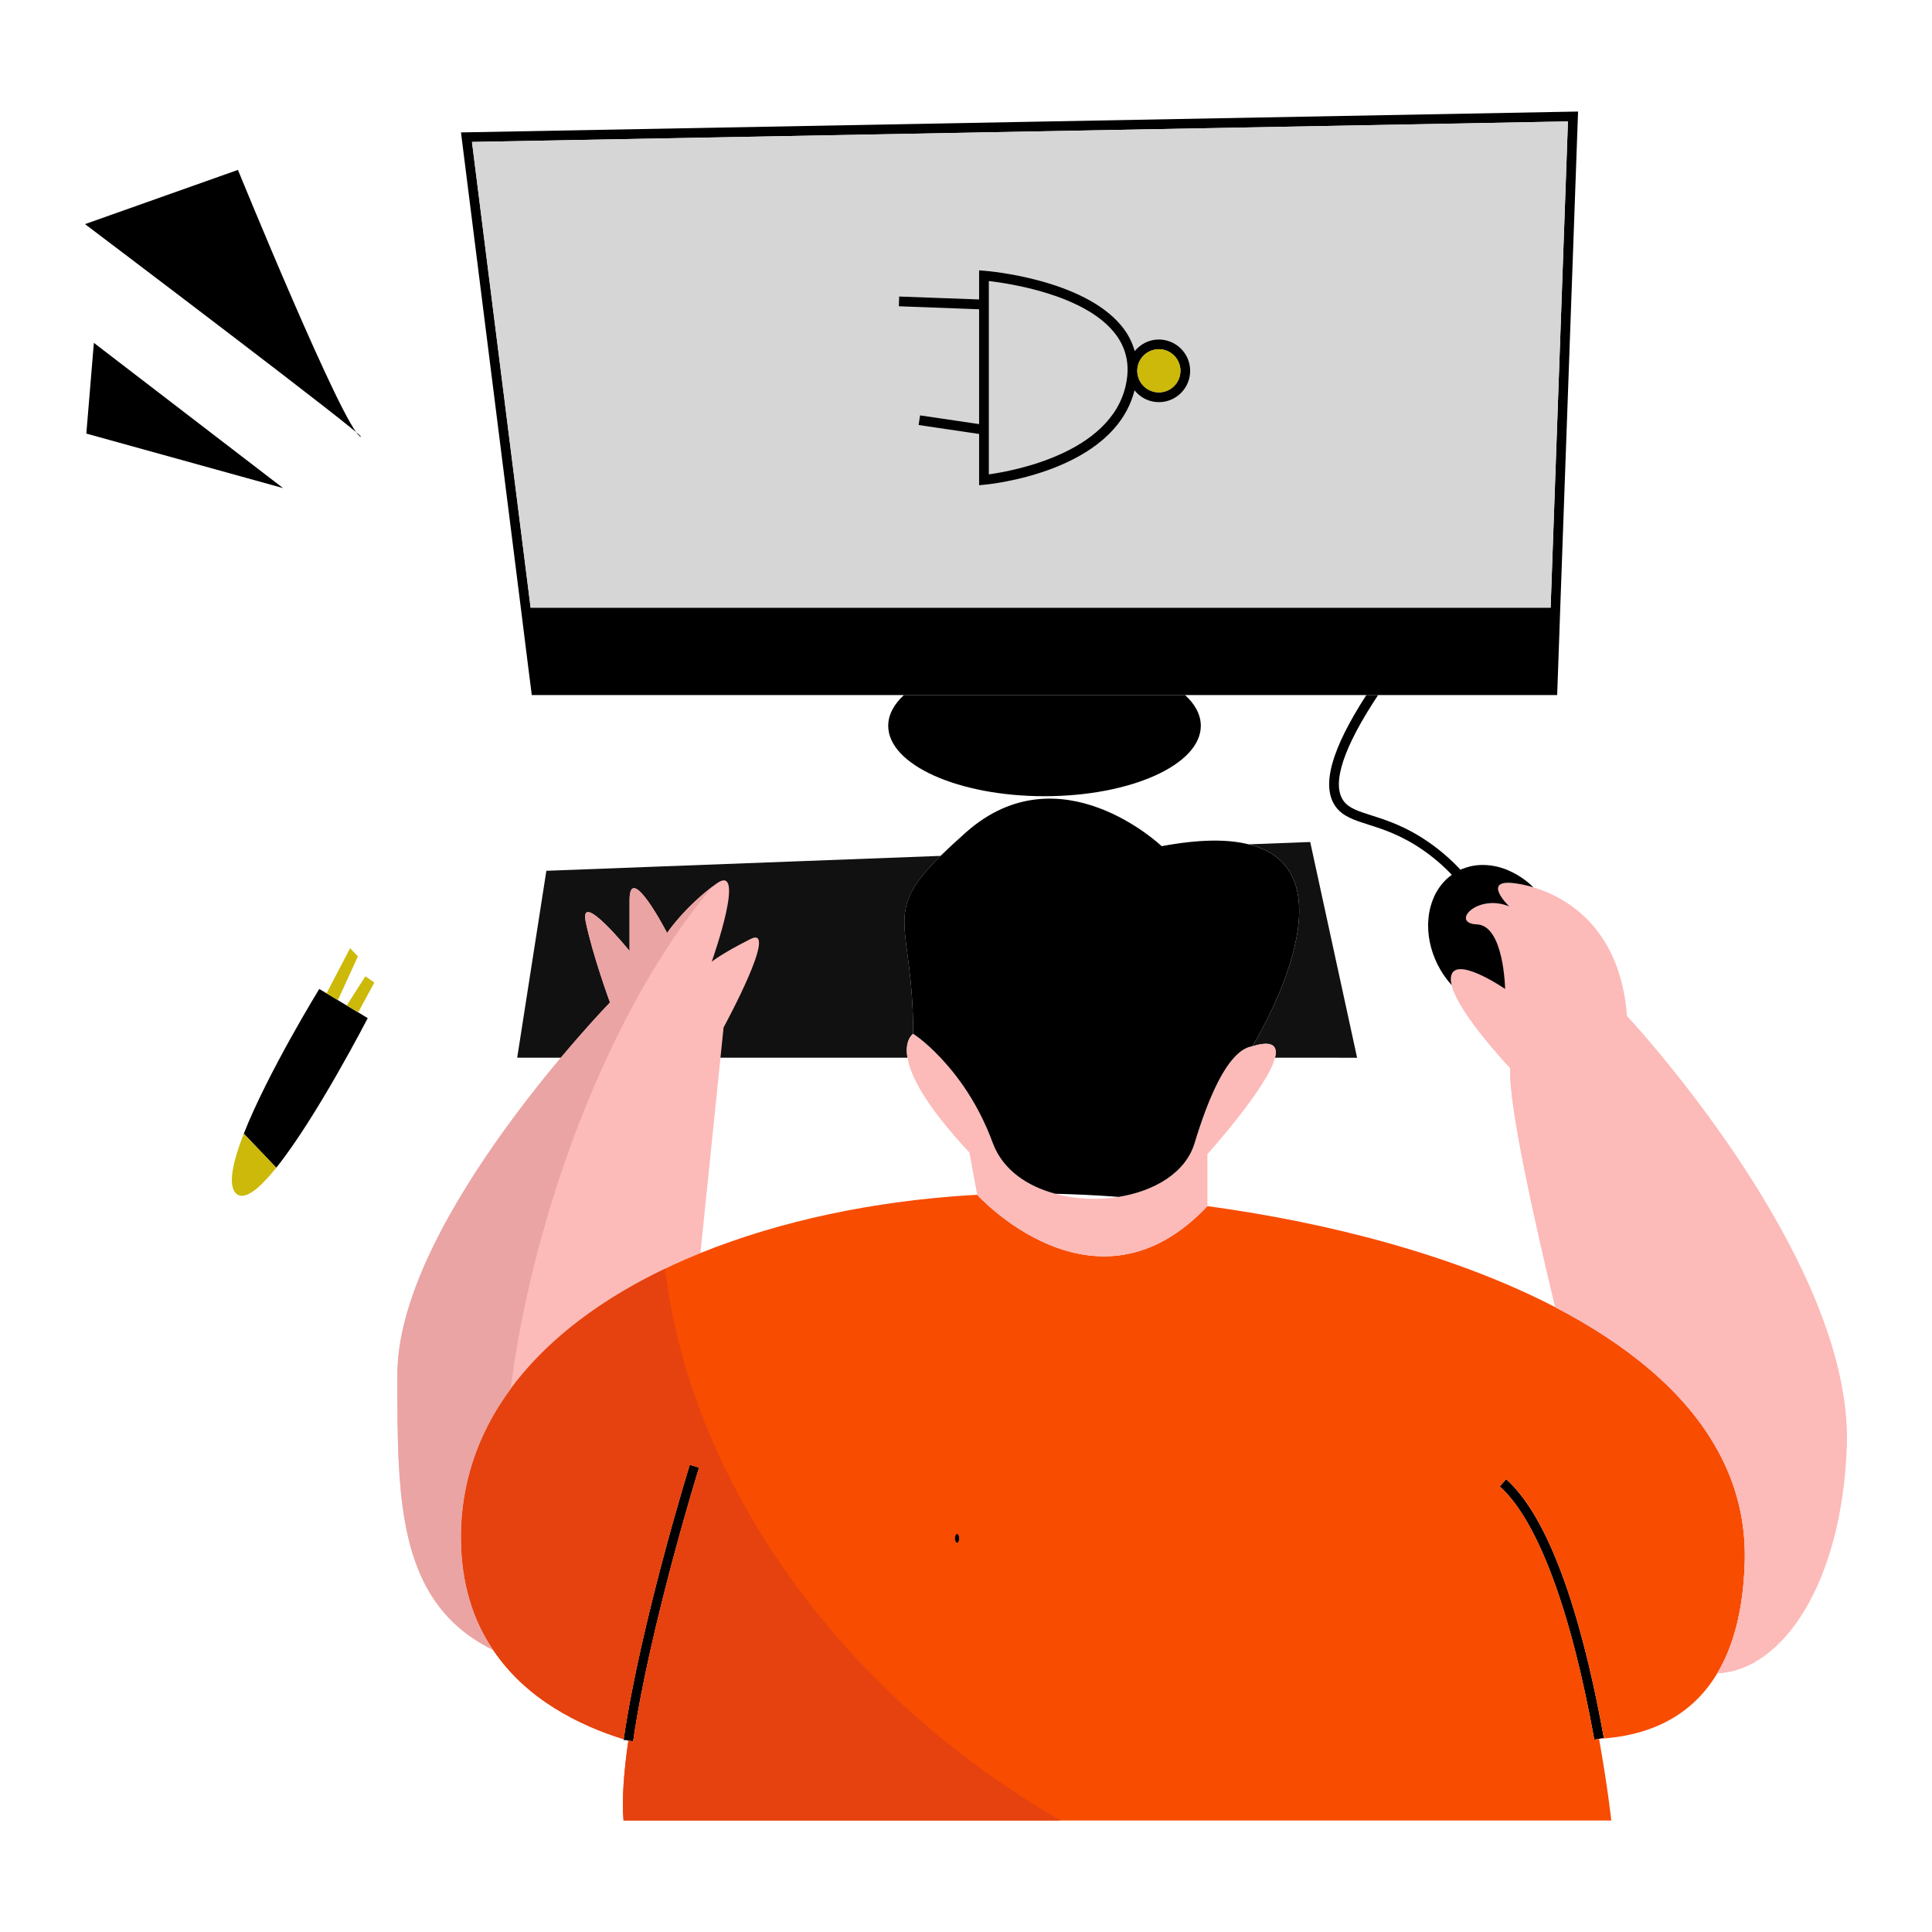 <svg width="1252" height="1252" viewBox="0 0 1252 1252" fill="none" xmlns="http://www.w3.org/2000/svg">
<path d="M1036.28 1126.8L1036.25 1126.8V1126.8H1036.28Z" fill="black"/>
<path d="M407.196 1127.99L404.075 1127.54C404.075 1127.39 404.125 1127.23 404.146 1127.07C405.168 1127.39 406.195 1127.7 407.196 1127.99Z" fill="black"/>
<path d="M298.727 85.808L337.489 393.75L342.213 431.523L344.609 450.432H1009.09L1009.78 431.523L1011.1 393.771L1022.64 72.278L298.727 85.808ZM1004.86 393.75H343.857L305.851 91.984L1016.08 78.688L1004.86 393.75Z" fill="black"/>
<path d="M1016.08 78.688L1004.86 393.75H343.858L305.851 91.984L1016.08 78.688Z" fill="#D6D6D6"/>
<path d="M591.779 669.928C591.779 669.928 586.045 673.584 588.064 685.432H335.156L354.066 564.297L609.507 554.636C570.812 593.031 591.779 597.575 591.779 669.928Z" fill="#111111"/>
<path d="M826.249 685.432C828.014 678.371 825.181 674.528 814.146 677.303C814.021 677.365 813.892 677.365 813.767 677.428C812.932 677.678 812.193 677.87 811.563 677.996C811.563 677.996 881.458 564.927 809.167 547.153L849.06 545.642L879.442 685.449L826.249 685.432Z" fill="#111111"/>
<path d="M778.164 470.335C778.164 495.546 732.783 515.966 676.881 515.966C620.917 515.966 575.599 495.546 575.599 470.335C575.599 463.211 579.255 456.467 585.748 450.42H767.952C774.508 456.396 778.164 463.202 778.164 470.335Z" fill="black"/>
<path d="M468.899 665.83L453.9 812.047C407.384 830.911 367.992 856.368 340.577 887.998C325.074 905.83 313.351 925.62 306.356 947.301C301.254 963.057 298.679 979.521 298.727 996.083C298.727 1026.65 306.924 1050.54 319.594 1069.25C272.577 1046.19 261.167 1002.32 258.396 947.743C257.516 929.798 257.516 910.621 257.516 890.706C257.516 889.821 257.516 888.878 257.578 887.998C260.036 788.856 395.298 649.634 395.298 649.634C395.298 649.634 384.143 619.256 379.602 597.467C375.062 575.678 407.981 616.247 407.981 616.247V583.278C407.981 557.499 432.312 604.562 432.312 604.562C432.312 604.562 443.905 587.355 464.2 572.669C483.99 558.3 462.184 620.445 461.237 623.216C461.996 622.586 468.749 617.374 486.448 608.468C505.328 599.024 468.899 665.83 468.899 665.83Z" fill="#FCBAB9"/>
<path d="M453.003 951.073C452.677 952.096 420.997 1054.37 410.31 1128.44L407.196 1127.99C406.195 1127.7 405.168 1127.39 404.146 1127.07C414.963 1052.54 446.663 950.23 446.976 949.204L453.003 951.073Z" fill="black"/>
<path d="M1039.35 1126.25L1036.3 1126.8H1036.24L1033.15 1127.34C1018.07 1043.4 996.308 985.115 971.877 963.255L976.051 958.552C1008.74 987.778 1028.52 1065.87 1039.35 1126.25Z" fill="black"/>
<path d="M1130.66 1012.28C1129.72 1043.79 1123.15 1067.18 1112.89 1084.32C1095.07 1114.18 1066.09 1125.09 1036.3 1126.8L1039.35 1126.25C1028.5 1065.87 1008.74 987.778 976.08 958.56L971.907 963.264C996.337 985.124 1018.1 1043.39 1033.18 1127.35L1036.24 1126.8C1041.73 1157.48 1044.19 1179.74 1044.19 1179.74H404.05C402.91 1166.06 404.296 1147.97 407.196 1127.99L410.31 1128.44C420.997 1054.37 452.677 952.092 453.003 951.069L446.976 949.2C446.663 950.226 414.963 1052.54 404.146 1127.07C375.692 1118.22 341.128 1101.37 319.594 1069.25C306.928 1050.54 298.727 1026.64 298.727 996.074C298.683 979.515 301.256 963.053 306.352 947.297C313.35 925.616 325.073 905.83 340.573 887.989C367.988 856.351 407.376 830.886 453.896 812.035C505.445 791.168 565.766 778.439 628.22 774.541C629.86 774.408 631.559 774.349 633.257 774.283C633.257 774.283 709.771 858.859 782.446 781.599C860.487 792.182 942.848 813.366 1007.81 847.082C1031 859.118 1051.92 872.727 1069.7 887.981C1087.85 903.552 1102.72 920.884 1113.18 940.039C1125.13 961.732 1131.42 985.741 1130.66 1012.28Z" fill="#F84C01"/>
<path d="M826.249 685.432C821.462 704.592 782.45 747.891 782.45 747.891V781.607C709.78 858.876 633.266 774.299 633.266 774.299L628.224 746.881C599.299 715.998 590.03 696.901 588.081 685.432C586.061 673.584 591.795 669.929 591.795 669.929C591.795 669.929 599.549 674.782 609.507 685.432C620.358 696.901 633.963 714.988 643.415 740.829C649.717 757.848 665.409 768.686 683.897 773.602C696.942 777.196 711.441 777.826 724.929 775.622C747.995 771.904 768.29 760.118 774.149 740.829C783.289 710.706 791.923 693.942 799.673 685.432C803.963 680.704 807.932 678.563 811.588 677.996C812.218 677.87 812.974 677.678 813.792 677.428C813.917 677.365 814.046 677.365 814.171 677.303C825.181 674.528 828.014 678.371 826.249 685.432Z" fill="#FCBAB9"/>
<path d="M811.567 677.996C807.911 678.563 803.942 680.704 799.652 685.432C791.902 693.942 783.268 710.706 774.128 740.829C768.285 760.118 747.974 771.904 724.908 775.622C710.789 774.55 697.113 773.92 683.876 773.602C665.409 768.686 649.717 757.848 643.394 740.829C633.942 714.988 620.328 696.901 609.486 685.432C599.528 674.782 591.774 669.928 591.774 669.928C591.774 597.575 570.791 593.035 609.486 554.653C614.152 550.116 619.636 545.012 626.179 539.211C686.997 485.58 752.798 548.351 752.798 548.351C777.375 543.76 795.717 543.76 809.138 547.153C881.462 564.927 811.567 677.996 811.567 677.996Z" fill="black"/>
<path d="M1196.84 936.65C1196.84 937.531 1196.77 938.416 1196.71 939.296C1193.25 1024.32 1156.44 1082.24 1112.89 1084.32C1123.16 1067.18 1129.72 1043.79 1130.66 1012.28C1131.42 985.746 1125.12 961.732 1113.2 940.052C1102.74 920.892 1087.87 903.56 1069.72 887.998C1051.94 872.744 1031.02 859.131 1007.83 847.099C996.417 799.644 977.261 715.944 978.709 692.185C978.709 692.185 945.368 657.129 940.769 638.424C940.345 637.036 940.154 635.588 940.202 634.138C940.895 617.244 975.371 640.882 975.371 640.882C975.371 640.882 974.674 599.662 957.091 599.032C939.563 598.339 957.279 578.8 978.079 587.434C976.693 586.111 959.424 568.717 983.438 572.686C986.888 573.235 990.299 574.015 993.646 575.019C1018.35 582.393 1050.24 604.199 1054.34 658.402C1054.34 658.402 1165.35 777.079 1191.42 888.006C1195.33 904.507 1197.33 920.892 1196.84 936.65Z" fill="#FCBAB9"/>
<path d="M950.147 595.998C951.914 596.888 953.689 597.852 955.472 598.89C952.355 598.506 950.685 597.413 950.147 595.998Z" fill="#FCBAB9"/>
<path d="M1137.1 1077.11C1129.4 1081.45 1121.27 1083.91 1112.9 1084.32C1123.17 1067.18 1129.73 1043.79 1130.67 1012.28C1131.43 985.746 1125.13 961.732 1113.22 940.052C1102.76 920.896 1087.88 903.564 1069.73 887.993C1051.96 872.74 1031.03 859.131 1007.84 847.095C996.433 799.636 977.269 715.939 978.726 692.181C978.726 692.181 945.381 657.125 940.778 638.411C940.355 637.025 940.164 635.578 940.21 634.13C940.911 617.236 975.383 640.87 975.383 640.87C975.383 640.87 975.02 619.586 968.288 607.374C1019.53 645.418 1073.94 734.632 1108.35 845.993C1135.31 933.27 1144.45 1016.26 1137.1 1077.11Z" fill="#FCBAB9"/>
<path d="M978.079 587.426C957.279 578.791 939.572 598.331 957.092 599.024C974.674 599.654 975.371 640.874 975.371 640.874C975.371 640.874 940.895 617.236 940.202 634.13C940.154 635.58 940.346 637.028 940.77 638.416C937.927 635.315 935.433 631.911 933.333 628.266C928.037 619.085 925.453 609.111 925.453 599.779C925.441 598.284 925.525 596.79 925.704 595.305C925.693 594.989 925.714 594.673 925.766 594.362C925.897 592.897 926.13 591.442 926.463 590.009C926.526 589.696 926.589 589.379 926.651 589.129C926.886 588.042 927.18 586.969 927.532 585.915C927.614 585.477 927.763 585.055 927.974 584.663C927.978 584.488 928.021 584.315 928.099 584.158C928.479 583.086 928.934 582.013 929.351 581.007C930.01 579.601 930.747 578.233 931.559 576.909C933.162 574.303 935.089 571.911 937.293 569.789C937.343 569.675 937.434 569.584 937.548 569.535C938.554 568.654 939.689 567.711 940.824 566.889C935.183 560.955 928.952 555.612 922.228 550.943C908.113 541.173 896.265 537.392 886.683 534.37C877.418 531.407 870.044 529.074 865.399 522.518C856.134 509.284 862.686 485.651 885.431 450.42H893.056C870.557 484.324 862.808 507.836 870.557 518.862C873.963 523.712 880.156 525.665 888.645 528.377C898.544 531.528 910.893 535.435 925.829 545.772C933.314 550.969 940.223 556.948 946.441 563.609C946.474 563.573 946.518 563.55 946.566 563.546C947.364 563.177 948.185 562.86 949.024 562.599C949.291 562.466 949.571 562.361 949.859 562.286C950.355 562.108 950.861 561.96 951.374 561.843C952.294 561.522 953.243 561.29 954.208 561.151C955.206 560.942 956.217 560.795 957.233 560.708C958.469 560.582 959.71 560.519 960.952 560.52C966.849 560.558 972.671 561.847 978.033 564.301C980.871 565.564 983.591 567.078 986.159 568.825C988.859 570.633 991.376 572.701 993.671 575.002C990.324 573.998 986.914 573.219 983.463 572.669C959.424 568.708 976.694 586.103 978.079 587.426Z" fill="black"/>
<path d="M238.297 659.779C238.297 659.779 205.082 724.253 179.036 756.713L157.986 734.653C173.552 695.073 206.893 640.874 206.893 640.874L211.622 643.707L218.942 648.119L224.676 651.583L232.113 656.048L238.297 659.779Z" fill="black"/>
<path d="M179.036 756.713C168.185 770.264 158.553 778.268 153.195 773.602C147.398 768.561 150.737 753.245 157.986 734.653L179.036 756.713Z" fill="#CCB909"/>
<path d="M231.925 619.761L218.942 648.123L211.63 643.707L226.879 614.465L231.925 619.761Z" fill="#CCB909"/>
<path d="M242.575 636.713L232.113 656.061L224.676 651.587L236.778 632.677L242.575 636.713Z" fill="#CCB909"/>
<path d="M750.966 220.006C744.665 220.006 739.118 222.965 735.337 227.518C733.648 221.507 730.705 215.921 726.703 211.129C701.746 180.814 640.482 175.656 637.898 175.459L634.497 175.205V194.06L582.689 192.169L582.501 198.471L634.497 200.424V274.835L596.24 269.18L595.293 275.419L634.497 281.22V314.431L637.898 314.118C641.492 313.801 721.912 305.801 735.212 252.921C737.084 255.312 739.475 257.247 742.204 258.579C744.933 259.911 747.929 260.606 750.966 260.612C753.632 260.612 756.271 260.087 758.733 259.067C761.195 258.047 763.433 256.552 765.317 254.668C767.202 252.783 768.697 250.546 769.716 248.084C770.736 245.621 771.261 242.982 771.261 240.317C771.261 237.652 770.736 235.013 769.716 232.551C768.697 230.088 767.202 227.851 765.317 225.967C763.433 224.082 761.195 222.587 758.733 221.567C756.271 220.547 753.632 220.022 750.966 220.022V220.006ZM730.421 244.395C724.75 292.926 656.933 305.15 640.799 307.412V182.124C653.97 183.639 701.805 190.763 721.786 215.152C728.781 223.599 731.681 233.431 730.421 244.395ZM750.966 254.29C748.199 254.287 745.495 253.464 743.196 251.925C740.896 250.386 739.105 248.2 738.047 245.643C736.99 243.086 736.715 240.272 737.256 237.559C737.797 234.845 739.131 232.353 741.089 230.397C743.046 228.442 745.54 227.11 748.254 226.571C750.968 226.032 753.781 226.31 756.337 227.37C758.893 228.429 761.078 230.223 762.615 232.523C764.152 234.824 764.972 237.529 764.972 240.296C764.97 244.009 763.493 247.569 760.867 250.193C758.24 252.817 754.679 254.291 750.966 254.29Z" fill="black"/>
<path d="M764.972 240.296C764.973 243.064 764.153 245.77 762.616 248.072C761.079 250.373 758.894 252.168 756.337 253.227C753.78 254.287 750.966 254.565 748.251 254.025C745.537 253.486 743.043 252.153 741.086 250.197C739.128 248.24 737.795 245.747 737.255 243.032C736.715 240.317 736.991 237.504 738.05 234.947C739.109 232.389 740.903 230.204 743.204 228.666C745.505 227.128 748.211 226.307 750.979 226.307C752.817 226.303 754.639 226.662 756.338 227.363C758.037 228.065 759.582 229.095 760.882 230.395C762.182 231.694 763.213 233.238 763.915 234.937C764.617 236.637 764.976 238.458 764.972 240.296Z" fill="#CCB909"/>
<path d="M154.196 110.101L55.088 145.232C55.088 145.232 244.557 288.377 233.544 282.952C222.53 277.527 154.196 110.101 154.196 110.101Z" fill="black"/>
<path d="M60.831 222.18L55.948 280.97L183.447 316.305L60.831 222.18Z" fill="black"/>
<path d="M638.102 1147.95C517.956 1061.35 444.785 938.896 430.967 822.172C394.426 839.7 363.359 861.702 340.59 887.994C325.086 905.835 313.363 925.62 306.368 947.301C301.273 963.057 298.699 979.519 298.744 996.079C298.744 1026.65 306.944 1050.54 319.61 1069.25C341.141 1101.39 375.708 1118.22 404.162 1127.07C414.979 1052.54 446.68 950.23 446.993 949.204L453.019 951.073C452.694 952.096 421.014 1054.37 410.326 1128.44L407.213 1127.99C404.291 1147.98 402.927 1166.07 404.066 1179.74H687.327C670.387 1169.99 653.957 1159.38 638.102 1147.95Z" fill="#E54210"/>
<path d="M306.356 947.301C311.811 930.39 320.153 914.636 330.916 900.059C335.778 861.944 344.626 820.836 357.625 778.719C384.08 693.09 422.366 620.55 461.959 574.317C443.037 588.611 432.282 604.57 432.282 604.57C432.282 604.57 407.952 557.491 407.952 583.286V616.255C407.952 616.255 375.053 575.728 379.573 597.475C384.093 619.223 395.269 649.642 395.269 649.642C395.269 649.642 260.015 788.864 257.549 888.006C257.486 888.887 257.486 889.83 257.486 890.715C257.486 910.63 257.486 929.789 258.367 947.751C261.142 1002.33 272.556 1046.2 319.565 1069.26C306.899 1050.54 298.698 1026.66 298.698 996.091C298.659 979.525 301.243 963.058 306.356 947.301Z" fill="#EAA4A4"/>
<path d="M620.216 999.705C620.955 999.705 621.555 998.444 621.555 996.888C621.555 995.333 620.955 994.071 620.216 994.071C619.476 994.071 618.876 995.333 618.876 996.888C618.876 998.444 619.476 999.705 620.216 999.705Z" fill="black"/>
</svg>
